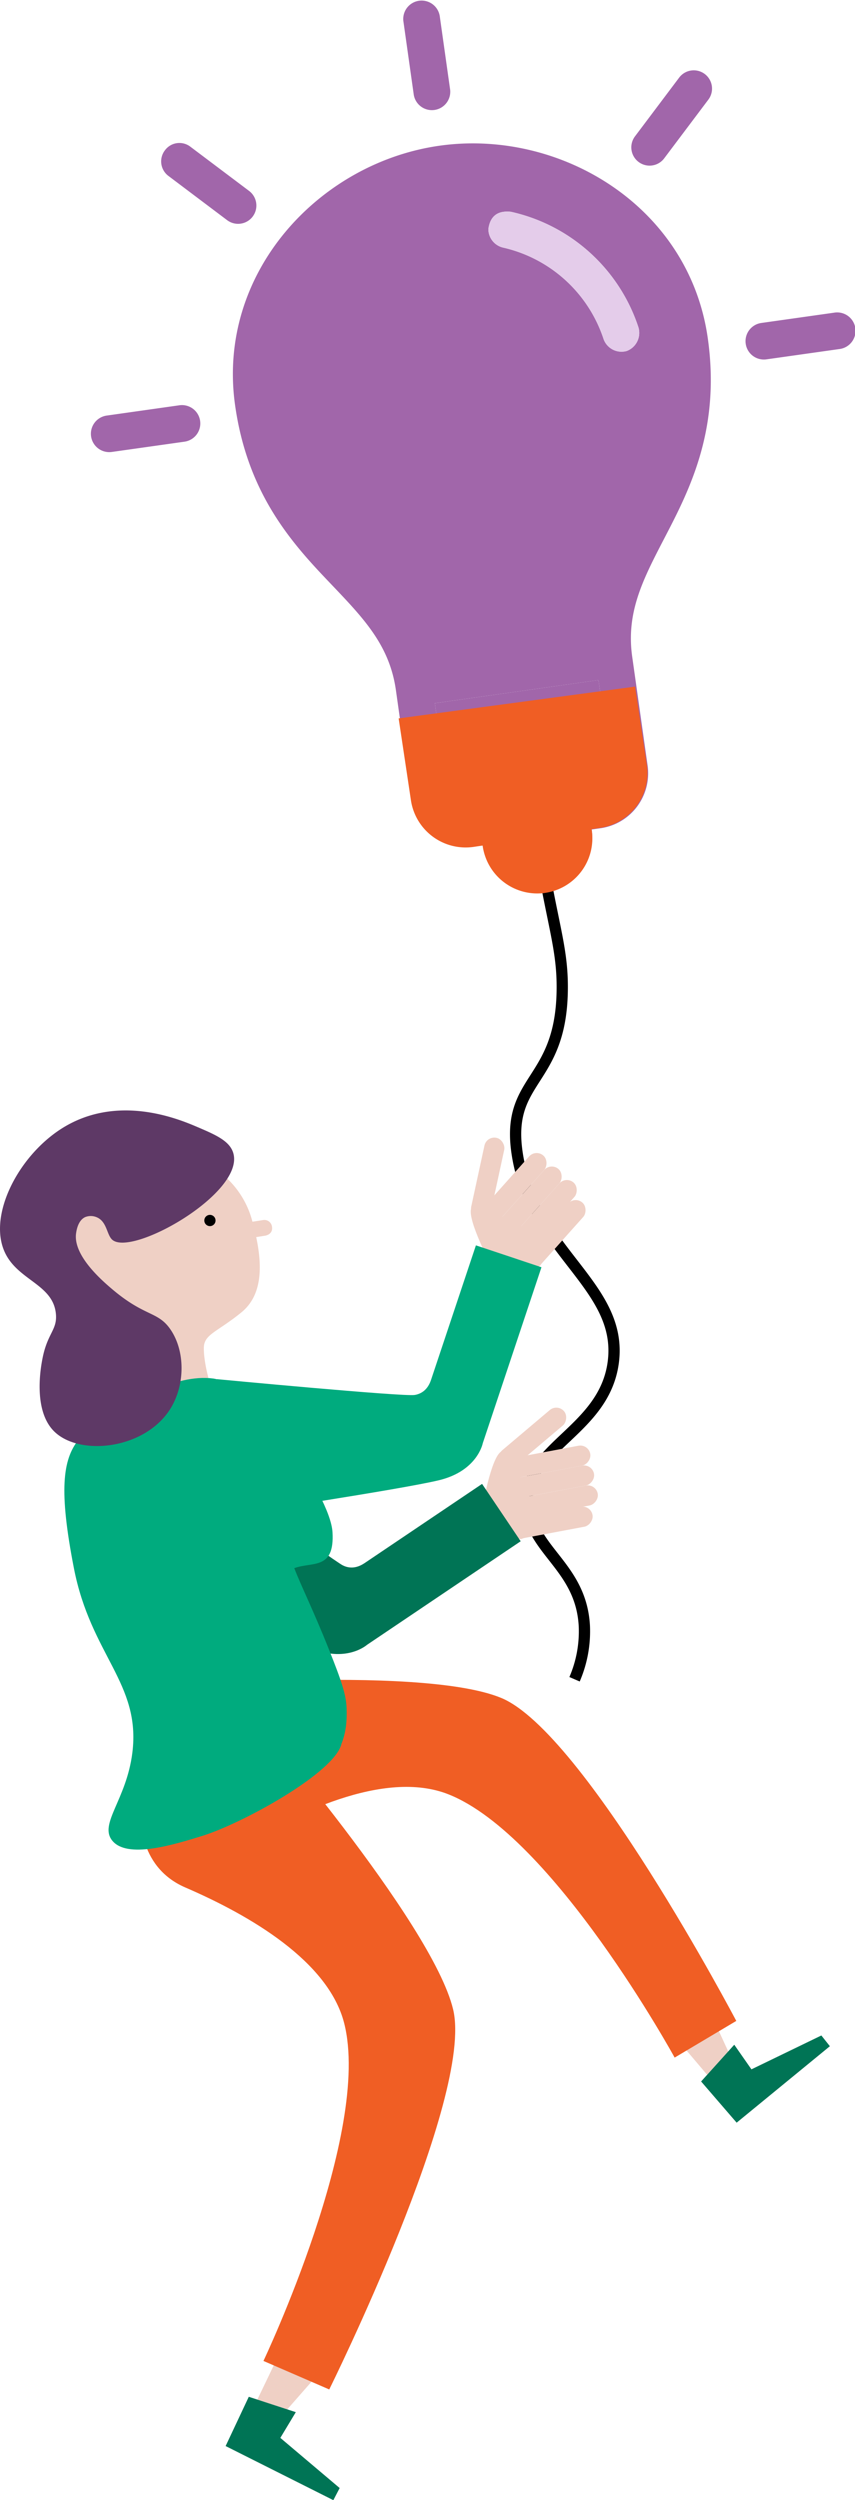 <svg xmlns="http://www.w3.org/2000/svg" viewBox="0 0 380.2 1111.02"><defs><style>.cls-1{fill:#efd0c5;}.cls-2{fill:#007455;}.cls-3{fill:none;stroke:#000;stroke-miterlimit:10;stroke-width:5px;}.cls-4{fill:#a166aa;}.cls-5{fill:#e4ccea;}.cls-6{fill:#f05e24;}.cls-7{fill:#00ab7e;}.cls-8{fill:#5e3966;}</style></defs><title>nagovor</title><g id="Layer_2" data-name="Layer 2"><g id="Layer_1-2" data-name="Layer 1"><polygon class="cls-1" points="127.64 1038.81 114.43 1066.33 127.74 1070.67 147.84 1047.78 127.64 1038.81"/><polygon class="cls-2" points="110.63 1065.08 100.33 1086.97 148.23 1111.02 151.04 1105.63 124.66 1083.34 131.54 1071.91 110.63 1065.08"/><path class="cls-3" d="M255.49,746.48a53.76,53.76,0,0,0,4.36-23.64c-1.38-25.82-22.53-33.07-25.08-52.51-3.52-26.71,33.77-33.16,37.94-64.69,4.58-34.63-37.39-49.67-43-94.76C225.86,479.41,249.16,481,250,441.15c.5-23.25-6.38-33-13.63-90.54-1.16-9.22-2-16.83-2.48-21.86" transform="translate(0 -0.25)"/><rect class="cls-1" x="238.44" y="656.42" width="9" height="41.84" rx="4.5" ry="4.5" transform="translate(863.76 313.22) rotate(79.36)"/><rect class="cls-1" x="240.77" y="646.97" width="9" height="41.84" rx="4.5" ry="4.5" transform="translate(856.36 303.23) rotate(79.36)"/><rect class="cls-1" x="239.1" y="638.12" width="9" height="41.84" rx="4.5" ry="4.5" transform="translate(846.31 297.65) rotate(79.36)"/><rect class="cls-1" x="237.44" y="629.28" width="9" height="41.84" rx="4.5" ry="4.5" transform="translate(836.26 292.07) rotate(79.36)"/><rect class="cls-1" x="232.31" y="620.87" width="9" height="36.74" rx="4.5" ry="4.5" transform="translate(572.29 45.56) rotate(49.81)"/><path class="cls-1" d="M222.59,645.49c-4.4,3.29-8.17,25-8.17,25l17.15,13.75,10.31-3.88S227,642.2,222.59,645.49Z" transform="translate(0 -0.25)"/><path class="cls-2" d="M80.5,644.68,57.18,689.42s64.4,35.75,80.49,42.93,25.49-1.14,25.49-1.14l68.38-46.06-17.17-25.49-52.25,35.2c-3.87,2.6-7.2,2.31-9.84.92C147.88,693.46,80.5,644.68,80.5,644.68Z" transform="translate(0 -0.25)"/><path class="cls-4" d="M40.5,194.15a8.17,8.17,0,0,0,9.23,6.94l32.35-4.57a8.17,8.17,0,0,0-2.28-16.18l-32.35,4.58A8.17,8.17,0,0,0,40.5,194.15Z" transform="translate(0 -0.25)"/><path class="cls-4" d="M73.31,67.08a8.08,8.08,0,0,0,1.61,11.37L101,98.09a8.12,8.12,0,0,0,9.76-13L84.69,65.47a8,8,0,0,0-11.38,1.61Z" transform="translate(0 -0.25)"/><path class="cls-4" d="M223.63,110.26a8.45,8.45,0,0,1-6.46-8.24c.67-5,3.33-7.19,6.66-7.64a12.69,12.69,0,0,1,3.48,0,77.35,77.35,0,0,1,56.62,51.41,8.59,8.59,0,0,1-5.22,10.4A8.47,8.47,0,0,1,268.42,151,61.36,61.36,0,0,0,223.63,110.26ZM104.54,180.33c5.24,37.11,23,58.66,39.05,75.67s29.39,29.25,32.46,50.94l6.86,48.52a24.61,24.61,0,0,0,27.69,20.82l4-.57a24.5,24.5,0,0,0,48.52-6.85l4-.57A24.64,24.64,0,0,0,288,340.6l-6.87-48.52c-3.06-21.7,6.4-37.18,17.07-58s21.79-46.41,16.54-83.53C306.44,91.74,248.93,57.45,195.45,65S96.21,121.47,104.54,180.33ZM208.31,360.11a8.07,8.07,0,0,1-9.23-6.94l-1.14-8.08,72.77-10.3,1.15,8.09a8.1,8.1,0,0,1-6.95,9.23Zm-12.66-31.2-2.29-16.17,72.78-10.28,2.28,16.16ZM240,380.37a8,8,0,0,1-9.22-6.94L247,371.14A8,8,0,0,1,240,380.37Z" transform="translate(0 -0.25)"/><path class="cls-4" d="M199.08,353.17a8.07,8.07,0,0,0,9.23,6.94l56.6-8a8.1,8.1,0,0,0,6.95-9.23l-1.15-8.09-72.77,10.3Z" transform="translate(0 -0.25)"/><polygon class="cls-4" points="193.36 312.49 195.65 328.66 268.42 318.37 266.14 302.2 193.36 312.49"/><path class="cls-4" d="M230.82,373.43A8.17,8.17,0,0,0,247,371.14Z" transform="translate(0 -0.25)"/><path class="cls-4" d="M183.93,41.91a8.17,8.17,0,1,0,16.17-2.29L195.53,7.27a8.17,8.17,0,0,0-16.17,2.29Z" transform="translate(0 -0.25)"/><path class="cls-5" d="M217.17,102a8.45,8.45,0,0,0,6.46,8.24A61.36,61.36,0,0,1,268.42,151a8.47,8.47,0,0,0,10.29,5.25,8.59,8.59,0,0,0,5.22-10.4A77.35,77.35,0,0,0,227.31,94.4a12.69,12.69,0,0,0-3.48,0C220.5,94.83,217.84,97,217.17,102Z" transform="translate(0 -0.25)"/><path class="cls-4" d="M282.36,60.85a8.12,8.12,0,0,0,13,9.76L315,44.51a8.12,8.12,0,1,0-13-9.76Z" transform="translate(0 -0.25)"/><path class="cls-4" d="M331.6,153a8.16,8.16,0,0,0,9.23,6.94l32.35-4.57a8.17,8.17,0,1,0-2.3-16.17l-32.34,4.57A8.17,8.17,0,0,0,331.6,153Z" transform="translate(0 -0.25)"/><path class="cls-6" d="M182.75,356a24.61,24.61,0,0,0,27.87,20.59l4-.6a24.5,24.5,0,1,0,48.45-7.27l4-.61a24.62,24.62,0,0,0,20.59-27.86l-5.24-34.89L177.27,319.49Z" transform="translate(0 -0.25)"/><polygon class="cls-1" points="294.69 898.72 314.45 921.99 323.83 911.6 311.09 883.93 294.69 898.72"/><path class="cls-1" d="M94.13,518.69A40.25,40.25,0,0,1,112,542.19c4.63,16.48,6.14,32.44-4.63,41.23s-16.68,9.72-16.73,15.8,2.18,13.83,2.18,13.83l2.08,6.76-41.48,6.55s-1.36-15-4.43-21.57S22.5,571.52,22,568.56s-25.63-40.5,9.87-59.27S94.13,518.69,94.13,518.69Z" transform="translate(0 -0.25)"/><path class="cls-1" d="M111.19,543.33l5.76-.91a3.43,3.43,0,0,1,4,2.92c.55,3.45-2.91,4-2.91,4l-5.76.91Z" transform="translate(0 -0.25)"/><circle cx="93.35" cy="542.36" r="2.5"/><rect class="cls-1" x="240.52" y="529.35" width="9" height="41.84" rx="4.5" ry="4.5" transform="translate(428.88 -23.59) rotate(41.77)"/><rect class="cls-1" x="236.6" y="520.44" width="9" height="41.84" rx="4.5" ry="4.5" transform="translate(421.95 -23.24) rotate(41.77)"/><rect class="cls-1" x="229.89" y="514.44" width="9" height="41.84" rx="4.5" ry="4.5" transform="translate(416.25 -20.3) rotate(41.77)"/><rect class="cls-1" x="223.17" y="508.45" width="9" height="41.84" rx="4.5" ry="4.5" transform="translate(410.54 -17.35) rotate(41.77)"/><rect class="cls-1" x="212.42" y="505.45" width="9" height="36.74" rx="4.5" ry="4.5" transform="translate(115.85 -34.31) rotate(12.23)"/><path class="cls-1" d="M209.47,537.44c-1.48,5.3,8.75,24.77,8.75,24.77l22,.44,5.8-9.36S211,532.14,209.47,537.44Z" transform="translate(0 -0.25)"/><path class="cls-7" d="M96.37,613.11l8.81,60s72.83-10.95,90-15.07,19.5-16.45,19.5-16.45l26.1-78.2-29.15-9.73-19.95,59.76c-1.47,4.42-4.29,6.21-7.23,6.72C179.52,621,96.37,613.11,96.37,613.11Z" transform="translate(0 -0.25)"/><path class="cls-6" d="M103,823.3c27.24-17.1,67.86-36.95,96.37-25.71C246,816,300,914.6,300,914.6l27.41-16.3S259.92,770,222.83,754.75s-160.67-4.06-160.67-4.06l8.5,68S100,825.19,103,823.3Z" transform="translate(0 -0.25)"/><path class="cls-6" d="M82.4,839c28.8,12.43,63.6,32.75,70.64,60.28,12.4,48.53-35.89,150.12-35.89,150.12l29.26,12.67S210.85,932.21,201.5,893.2s-90.81-132.61-90.81-132.61L62.61,805.38S60.43,829.52,82.4,839Z" transform="translate(0 -0.25)"/><polygon class="cls-2" points="311.77 924.96 327.57 943.27 369.03 909.29 365.24 904.52 334.15 919.57 326.51 908.63 311.77 924.96"/><path class="cls-7" d="M151.86,775.11c-3,13-44.39,35.58-62,41-12.94,4-33.45,10.28-40,2-5.91-7.46,6.38-18.07,9-39,3.85-30.89-18.46-43.24-26-82-6.72-34.49-5-48.2,2-57,2.75-3.47,5.5-5.31,11-9,11.6-7.78,32-20.54,49-18.27s52,51.27,53,68.27-9,13-17,16c3,7.84,8.42,18.56,15.48,36.3,5.52,13.74,7.55,20,7.78,25.74S153.86,770.11,151.86,775.11Z" transform="translate(0 -0.25)"/><path class="cls-8" d="M26.86,502.11c25.12-16.36,53-4.41,61-1,8.15,3.49,14.64,6.27,16,12,4.21,17.8-45.5,45.8-54,38-2.44-2.24-2.3-8.16-7-10a6.68,6.68,0,0,0-5,0c-3.12,1.46-3.8,5.7-4,7-1.58,9.86,11.28,21,16,25,14.7,12.47,20.36,9.71,26,18,6.54,9.63,6.46,24.48,0,35-11.29,18.35-40.8,21.48-52,10-9.3-9.53-5.63-28.73-5-32,2.2-11.52,6.67-12.82,6-20-1.26-13.43-17.45-14.87-23-28C-5,539.91,8,514.42,26.86,502.11Z" transform="translate(0 -0.25)"/></g></g></svg>